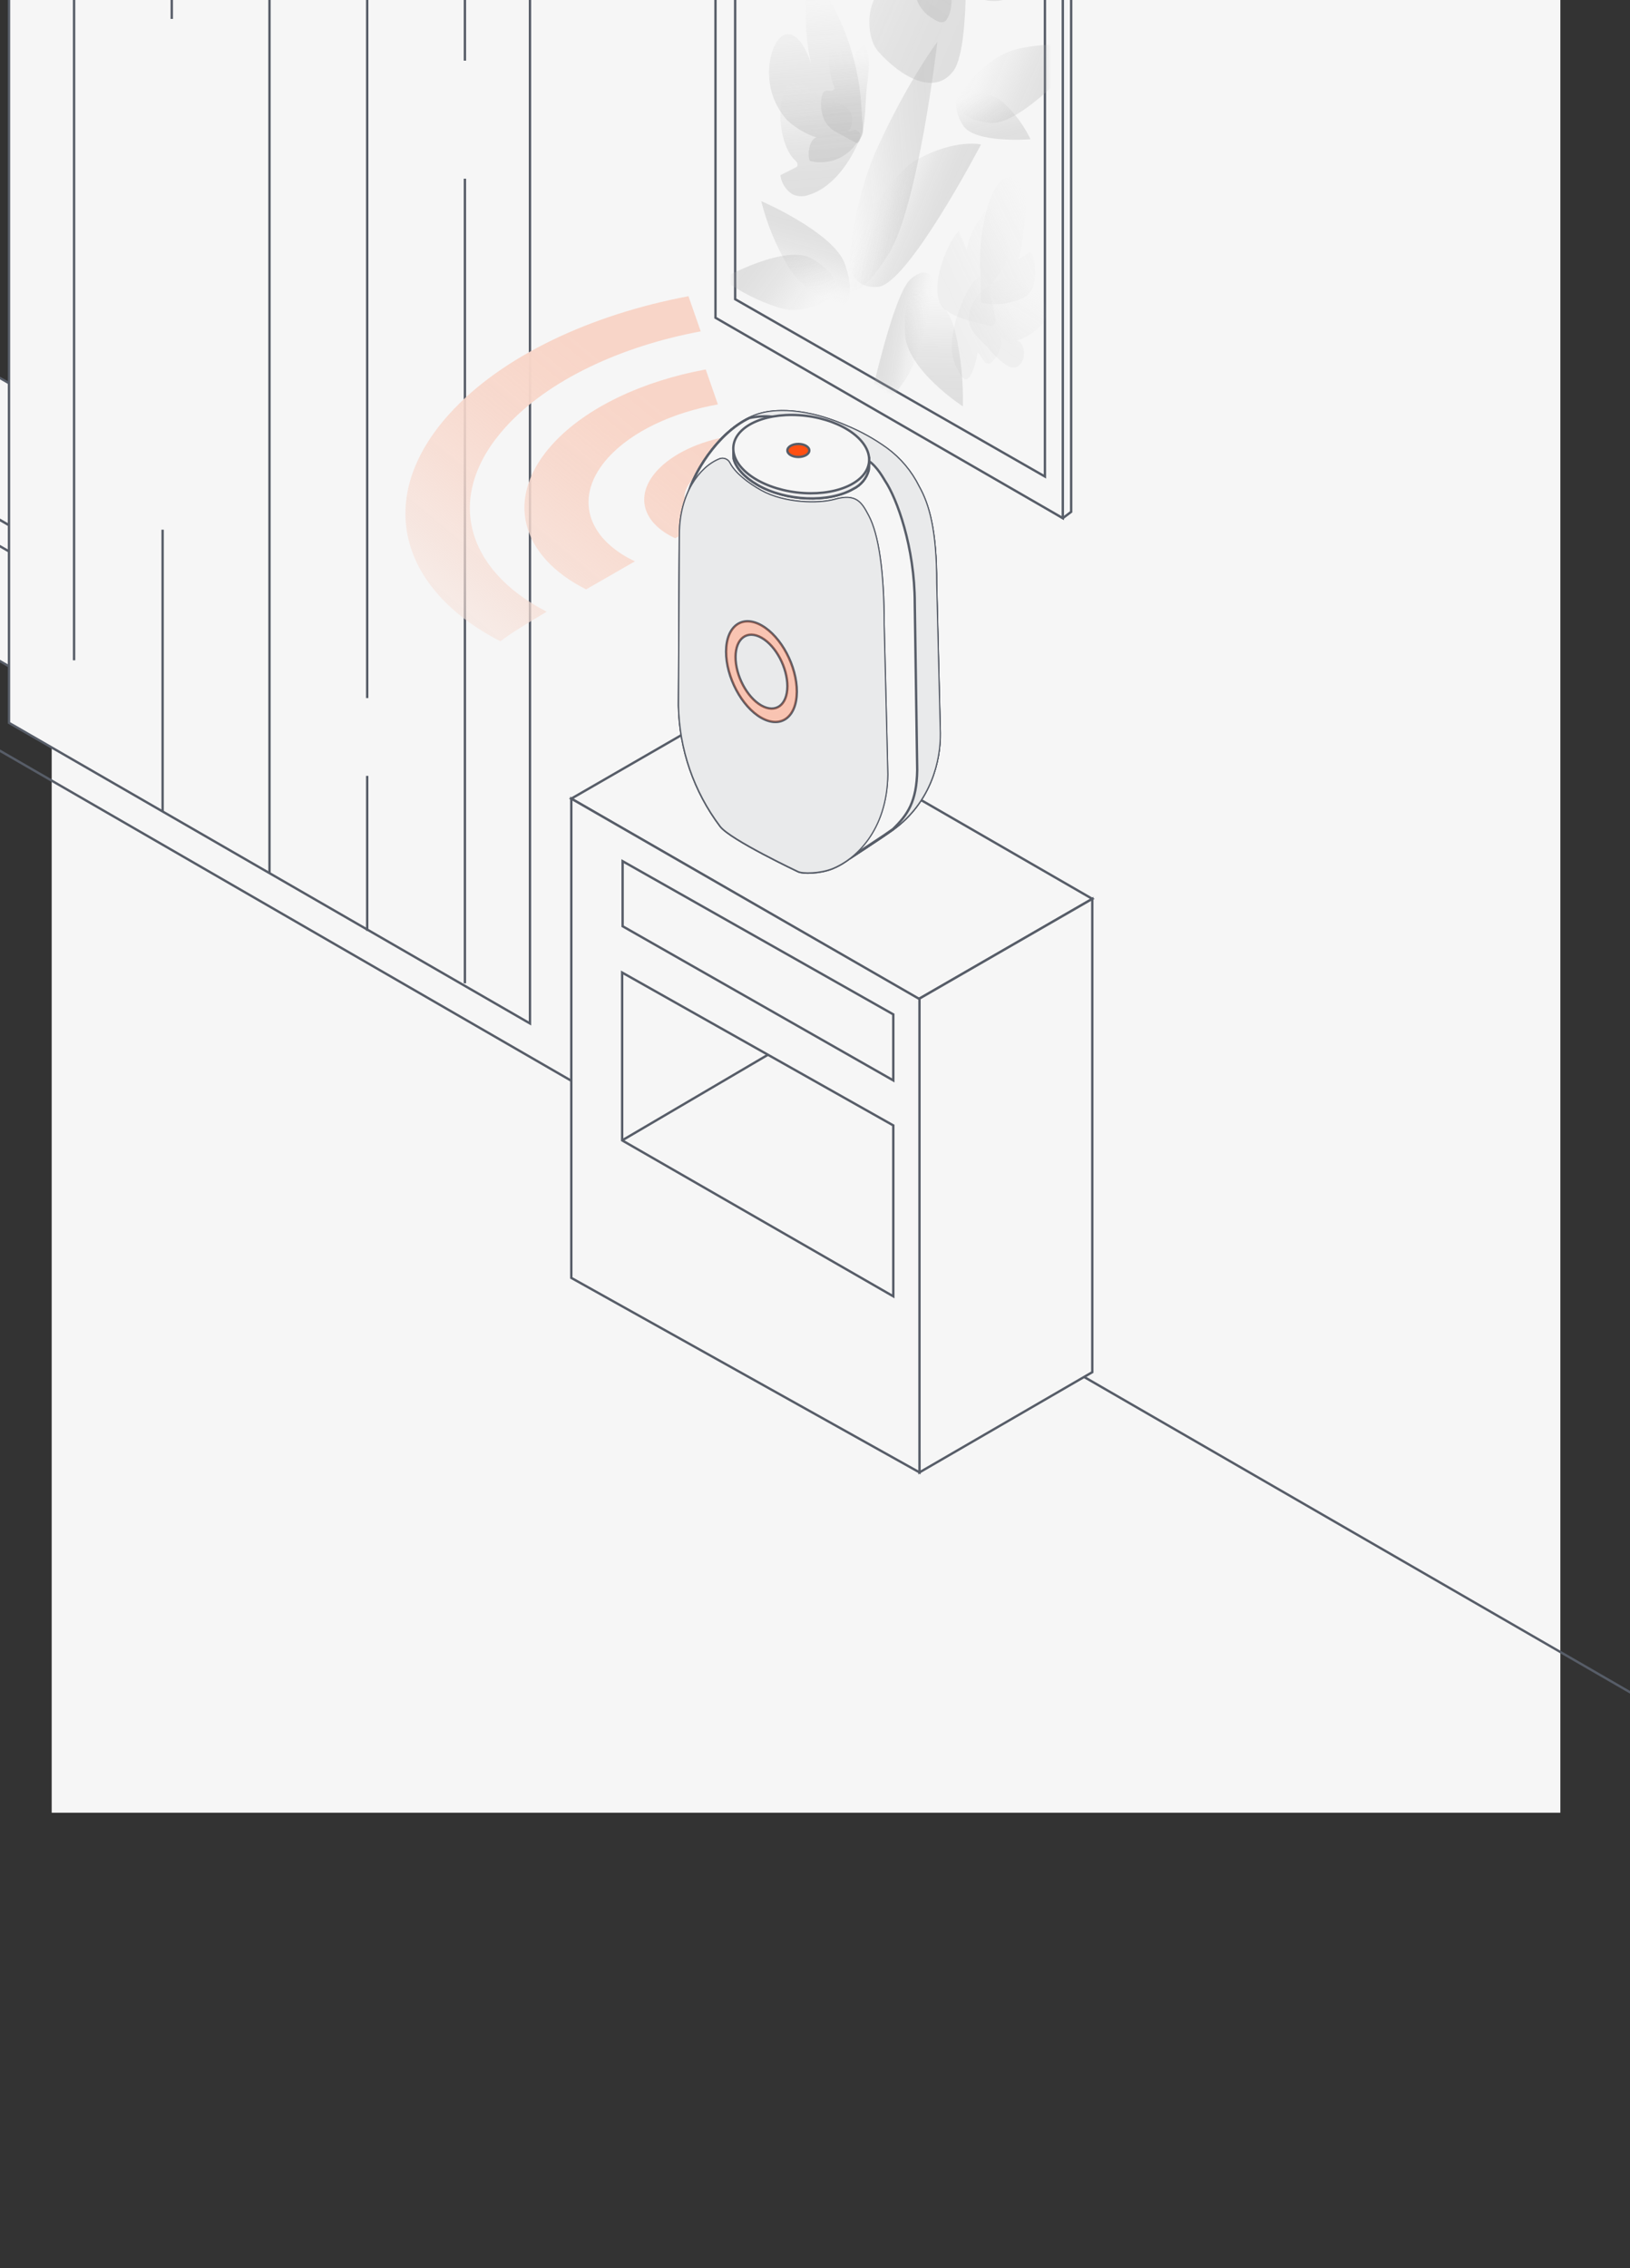 <svg width="345" height="480" viewBox="0 0 345 480" fill="none" xmlns="http://www.w3.org/2000/svg">
<rect x="0" y="0" width="345" height="480" fill="#333333" stroke="none"/>
<path d="M330.26 -59.882H10.943V383.615H330.26V-59.882Z" fill="#F6F6F6"/>
<path d="M-179.076 -383L464.726 -11.265L464.324 427.028M464.324 427.028L-179.013 55.51M464.324 427.028L157.678 604" stroke="#575D68" stroke-width="0.5" stroke-miterlimit="10"/>
<path d="M-63.128 73.455L1.903 111.132V141.01L-63.364 103.22L-63.128 73.455Z" fill="#F6F6F6" stroke="#575D68" stroke-width="0.5" stroke-miterlimit="10"/>
<path d="M-89.472 58.194L1.903 111.132V81.095L-89.472 28.657V58.194Z" fill="#F6F6F6" stroke="#575D68" stroke-width="0.5" stroke-miterlimit="10"/>
<path d="M1.903 -228.732V152.972L112.173 216.589V-165.115L1.903 -228.732Z" fill="#F6F6F6" stroke="#575D68" stroke-width="0.5" stroke-miterlimit="10"/>
<path style="mix-blend-mode:multiply" d="M1.903 -228.732V152.972L112.173 216.589V-165.115L1.903 -228.732Z" fill="url(#paint0_linear_3_30648)"/>
<path d="M15.676 -204.272V139.734" stroke="#575D68" stroke-width="0.5" stroke-miterlimit="10"/>
<path d="M36.357 -191.564V4.001" stroke="#575D68" stroke-width="0.5" stroke-miterlimit="10"/>
<path d="M77.719 -77.133V147.729" stroke="#575D68" stroke-width="0.5" stroke-miterlimit="10"/>
<path d="M77.719 164.194V196.985" stroke="#575D68" stroke-width="0.5" stroke-miterlimit="10"/>
<path d="M98.4 -157.437V12.836" stroke="#575D68" stroke-width="0.5" stroke-miterlimit="10"/>
<path d="M98.4 37.818V208.091" stroke="#575D68" stroke-width="0.5" stroke-miterlimit="10"/>
<path d="M57.039 -11.315V184.781" stroke="#575D68" stroke-width="0.5" stroke-miterlimit="10"/>
<path d="M34.421 112.099V171.732" stroke="#575D68" stroke-width="0.5" stroke-miterlimit="10"/>
<path d="M-63.364 79.12L1.903 116.695" stroke="#575D68" stroke-width="0.5" stroke-miterlimit="10"/>
<path d="M120.921 169.014L157.678 147.809L231.192 190.221L194.435 211.426L120.921 169.014Z" fill="#F6F6F6" stroke="#575D68" stroke-width="0.5" stroke-miterlimit="10"/>
<path d="M231.192 190.221V290.387L194.615 311.592L194.435 211.426L231.192 190.221Z" fill="#F6F6F6" stroke="#575D68" stroke-width="0.5" stroke-miterlimit="10"/>
<path d="M120.921 169.014V270.434L194.615 311.592V211.426L120.921 169.014Z" fill="#F6F6F6" stroke="#575D68" stroke-width="0.5" stroke-miterlimit="10"/>
<path d="M131.682 205.817V241.333L189.073 274.333V238.167L162.542 223.211L131.682 205.817Z" fill="#F6F6F6" stroke="#575D68" stroke-width="0.5" stroke-miterlimit="10"/>
<path d="M162.542 223.211L131.682 241.333" stroke="#575D68" stroke-width="0.5" stroke-miterlimit="10"/>
<path d="M131.779 182.249V196.013L189.072 228.641V214.668L131.779 182.249Z" fill="#F6F6F6" stroke="#575D68" stroke-width="0.5" stroke-miterlimit="10"/>
<path d="M153.754 -103.422L151.438 -102.405L153.204 65.908L224.952 109.653L226.717 108.319V-61.328L153.754 -103.422Z" fill="#F6F6F6" stroke="#575D68" stroke-width="0.5" stroke-miterlimit="10"/>
<path d="M151.438 -102.198V67.242L224.951 109.653V-59.993L151.617 -102.301C151.599 -102.312 151.578 -102.317 151.557 -102.317C151.536 -102.317 151.515 -102.312 151.497 -102.301C151.479 -102.291 151.464 -102.276 151.454 -102.258C151.443 -102.239 151.438 -102.219 151.438 -102.198Z" fill="#F6F6F6" stroke="#575D68" stroke-width="0.5" stroke-miterlimit="10"/>
<path d="M165.231 88.657L165.225 88.658L165.231 88.657Z" fill="#DDDEDF" stroke="#575D68" stroke-width="0.5" stroke-miterlimit="10"/>
<path d="M165.231 88.657L165.225 88.658L165.231 88.657Z" fill="#DDDEDF" stroke="#575D68" stroke-width="0.5" stroke-miterlimit="10"/>
<path d="M194.411 103.064C192.831 99.86 190.499 97.086 187.615 94.978C184.971 93.074 182.113 91.486 179.099 90.247C168.518 85.602 162.016 87.376 161.207 87.58C153.035 89.645 146.712 99.924 145.594 104.914L154.833 140.562C154.789 149.249 158.321 158.878 163.629 166.064C164.234 166.883 169.517 184.017 170.411 184.526L179.981 181.559C179.981 181.559 186.699 177.191 188.949 175.559C196.948 169.752 198.97 160.957 198.884 155.193L198.11 123.451C198.11 112.323 196.549 106.853 194.411 103.064Z" fill="#DDDEDF" stroke="#575D68" stroke-width="0.5" stroke-miterlimit="10"/>
<path d="M165.231 88.657L165.225 88.658L165.231 88.657Z" fill="#E9EAEB" stroke="#575D68" stroke-width="0.5" stroke-miterlimit="10"/>
<path d="M194.411 103.064C192.831 99.86 190.499 97.086 187.615 94.978C184.971 93.074 182.113 91.486 179.099 90.247C168.518 85.602 162.016 87.376 161.207 87.58C153.035 89.645 146.712 99.924 145.594 104.914L154.833 140.562C154.789 149.249 158.321 158.878 163.629 166.064C164.234 166.883 169.517 184.017 170.411 184.526L179.981 181.559C179.981 181.559 186.699 177.191 188.949 175.559C196.948 169.752 198.97 160.957 198.884 155.193L198.11 123.451C198.11 112.323 196.549 106.853 194.411 103.064Z" fill="#E9EAEB" stroke="#575D68" stroke-width="0.5" stroke-miterlimit="10"/>
<g style="mix-blend-mode:multiply" opacity="0.05">
<g style="mix-blend-mode:multiply" opacity="0.05">
<path d="M165.23 88.657L165.224 88.658L165.23 88.657Z" fill="#575D68"/>
</g>
<g style="mix-blend-mode:multiply" opacity="0.05">
<path d="M165.23 88.657L165.224 88.658L165.23 88.657Z" fill="#575D68"/>
</g>
</g>
<g opacity="0.1">
<path opacity="0.1" d="M165.23 88.657L165.224 88.658L165.23 88.657Z" fill="white" stroke="#575D68" stroke-width="0.5" stroke-miterlimit="10"/>
</g>
<path d="M188.948 175.559L188.977 175.537C192.073 172.525 194.018 169.733 194.109 163.021L193.593 127.752C193.593 115.84 189.785 105.537 187.335 101.882C187.037 101.437 185.722 98.914 183.851 97.624L163.529 88.269C161.883 88.099 160.22 88.19 158.602 88.537C151.718 91.831 146.59 100.469 145.593 104.914L179.98 181.559L186.961 176.939C187.758 176.399 188.459 175.914 188.948 175.559Z" fill="#F6F6F6" stroke="#575D68" stroke-width="0.5" stroke-miterlimit="10"/>
<path d="M183.721 109.236C182.304 106.574 181.248 104.57 176.689 105.86C173.332 106.81 166.019 106.74 161.011 103.946C158.227 102.392 155.462 100.244 154.358 98.097C154.183 97.734 153.88 97.449 153.507 97.297C153.134 97.145 152.718 97.137 152.34 97.274C148.066 98.939 143.942 104.71 143.9 112.982L143.713 149.358C143.879 158.574 146.958 167.501 152.509 174.86C154.624 177.623 168.861 184.354 168.861 184.354C169.82 184.901 173.57 184.806 176.151 183.774C180.884 181.88 187.592 175.86 187.764 163.989L186.99 132.247C186.99 121.119 185.85 113.236 183.721 109.236Z" fill="white" stroke="#575D68" stroke-width="0.5" stroke-miterlimit="10"/>
<path d="M183.721 109.236C182.304 106.574 181.248 104.57 176.689 105.86C173.332 106.81 166.019 106.74 161.011 103.946C158.227 102.392 155.462 100.244 154.358 98.097C154.183 97.734 153.88 97.449 153.507 97.297C153.134 97.145 152.718 97.137 152.34 97.274C148.066 98.939 143.942 104.71 143.9 112.982L143.713 149.358C143.879 158.574 146.958 167.501 152.509 174.86C154.624 177.623 168.861 184.354 168.861 184.354C169.82 184.901 173.57 184.806 176.151 183.774C180.884 181.88 187.592 175.86 187.764 163.989L186.99 132.247C186.99 121.119 185.85 113.236 183.721 109.236Z" fill="#E9EAEB" stroke="#575D68" stroke-width="0.5" stroke-miterlimit="10"/>
<path d="M161.193 132.449C157.062 130.094 153.69 132.556 153.663 137.947C153.635 143.339 156.961 149.618 161.092 151.973C165.224 154.328 168.595 151.866 168.623 146.475C168.65 141.083 165.324 134.804 161.193 132.449ZM161.106 149.377C158.073 147.649 155.631 143.039 155.652 139.081C155.672 135.123 158.147 133.316 161.179 135.045C164.212 136.774 166.654 141.383 166.634 145.341C166.613 149.299 164.138 151.106 161.106 149.377Z" fill="#F6F6F6" stroke="#575D68" stroke-width="0.5" stroke-miterlimit="10"/>
<path d="M179.109 91.855C181.176 93.069 182.851 94.852 183.933 96.991C183.933 96.991 183.901 99.31 183.852 99.538C183.629 100.405 183.219 101.213 182.65 101.905C182.082 102.597 181.369 103.156 180.562 103.544C175.373 106.54 166.309 106.164 160.317 102.705C157.587 101.128 155.734 99.105 155.269 97.172C155.198 96.411 155.176 95.645 155.205 94.882C155.872 93.191 157.034 91.74 158.538 90.72C163.727 87.724 173.117 88.396 179.109 91.855Z" fill="white" stroke="#575D68" stroke-width="0.5" stroke-miterlimit="10"/>
<path opacity="0.1" d="M179.109 91.855C181.176 93.069 182.851 94.852 183.933 96.991C183.933 96.991 183.901 99.31 183.852 99.538C183.629 100.405 183.219 101.213 182.65 101.905C182.082 102.597 181.369 103.156 180.562 103.544C175.373 106.54 166.309 106.164 160.317 102.705C157.587 101.128 155.734 99.105 155.269 97.172C155.198 96.411 155.176 95.645 155.205 94.882C155.872 93.191 157.034 91.74 158.538 90.72C163.727 87.724 173.117 88.396 179.109 91.855Z" fill="white" stroke="#575D68" stroke-width="0.5" stroke-miterlimit="10"/>
<path d="M179.109 91.855C181.176 93.069 182.851 94.852 183.933 96.991C183.933 96.991 183.901 99.31 183.852 99.538C183.629 100.405 183.219 101.213 182.65 101.905C182.082 102.597 181.369 103.156 180.562 103.544C175.373 106.54 166.309 106.164 160.317 102.705C157.587 101.128 155.734 99.105 155.269 97.172C155.198 96.411 155.176 95.645 155.205 94.882C155.872 93.191 157.034 91.74 158.538 90.72C163.727 87.724 173.117 88.396 179.109 91.855Z" fill="#EEEEEF" stroke="#575D68" stroke-width="0.5" stroke-miterlimit="10"/>
<path d="M183.902 97.928C184.447 93.455 178.468 89.045 170.546 88.08C162.624 87.114 155.76 89.958 155.215 94.432C154.67 98.906 160.649 103.315 168.571 104.281C176.493 105.246 183.357 102.402 183.902 97.928Z" fill="#F6F6F6" stroke="#575D68" stroke-width="0.5" stroke-miterlimit="10"/>
<path d="M165.231 88.657L165.225 88.658L165.231 88.657Z" fill="white" stroke="#575D68" stroke-width="0.5" stroke-miterlimit="10"/>
<path d="M168.623 96.084C169.401 96.084 170.032 95.709 170.032 95.246C170.032 94.784 169.401 94.409 168.623 94.409C167.845 94.409 167.214 94.784 167.214 95.246C167.214 95.709 167.845 96.084 168.623 96.084Z" fill="#F6F6F6" stroke="#575D68" stroke-width="0.5" stroke-miterlimit="10"/>
<path style="mix-blend-mode:multiply" d="M116.908 94.041C123.993 86.219 136.132 80.612 149.371 78.186L151.947 85.583C142.487 87.267 133.789 91.249 128.735 96.829C121.361 104.972 124.084 113.924 134.381 118.792C130.928 120.765 127.485 122.744 124.053 124.729C110.177 117.749 106.672 105.345 116.908 94.041ZM142.92 113.907C145.039 112.691 147.153 111.472 149.26 110.249C144.827 108.494 143.504 104.92 146.443 101.675C148.497 99.407 152.144 97.843 156.028 97.305L154.297 92.333C148.085 93.388 142.352 95.981 139.042 99.637C134.23 104.949 136.088 110.793 142.92 113.907ZM105.901 135.707C106.943 134.939 108.016 134.184 109.156 133.459C111.291 132.1 113.493 130.771 115.71 129.452C98.315 120.474 94.021 104.732 107.018 90.38C116.04 80.417 131.465 73.26 148.31 70.126L145.719 62.687C125.075 66.566 106.189 75.359 95.125 87.577C79.108 105.262 84.425 124.663 105.901 135.707Z" fill="url(#paint1_linear_3_30648)"/>
<path d="M165.254 88.579H165.249H165.254Z" fill="#DDDEDF" stroke="#575D68" stroke-width="0.5" stroke-miterlimit="10"/>
<path d="M165.253 88.579H165.248H165.253Z" fill="#DDDEDF" stroke="#575D68" stroke-width="0.5" stroke-miterlimit="10"/>
<path d="M194.432 102.986C192.852 99.782 190.52 97.008 187.636 94.9C184.992 92.996 182.134 91.408 179.12 90.169C168.54 85.523 162.037 87.298 161.228 87.502C153.056 89.566 146.733 99.846 145.615 104.835L154.854 140.484C154.81 149.17 158.342 158.799 163.65 165.985C164.255 166.805 169.538 183.938 170.432 184.448L180.002 181.48C180.002 181.48 186.72 177.112 188.97 175.48C196.969 169.673 198.991 160.878 198.905 155.114L198.131 123.373C198.131 112.245 196.57 106.775 194.432 102.986Z" fill="#DDDEDF" stroke="#575D68" stroke-width="0.5" stroke-miterlimit="10"/>
<path d="M165.253 88.579H165.248H165.253Z" fill="#E9EAEB" stroke="#575D68" stroke-width="0.5" stroke-miterlimit="10"/>
<path d="M194.432 102.986C192.852 99.782 190.52 97.008 187.636 94.9C184.992 92.996 182.134 91.408 179.12 90.169C168.54 85.523 162.037 87.298 161.228 87.502C153.056 89.566 146.733 99.846 145.615 104.835L154.854 140.484C154.81 149.17 158.342 158.799 163.65 165.985C164.255 166.805 169.538 183.938 170.432 184.448L180.002 181.48C180.002 181.48 186.72 177.112 188.97 175.48C196.969 169.673 198.991 160.878 198.905 155.114L198.131 123.373C198.131 112.245 196.57 106.775 194.432 102.986Z" fill="#E9EAEB" stroke="#575D68" stroke-width="0.5" stroke-miterlimit="10"/>
<g style="mix-blend-mode:multiply">
<g style="mix-blend-mode:multiply">
<path d="M194.432 102.986C192.852 99.782 190.52 97.008 187.636 94.9C184.992 92.996 182.134 91.408 179.12 90.169C168.54 85.523 162.037 87.298 161.228 87.502C153.056 89.566 146.733 99.846 145.615 104.835L154.854 140.484C154.81 149.17 158.342 158.799 163.65 165.985C164.255 166.805 169.538 183.938 170.432 184.448L180.002 181.48C180.002 181.48 186.72 177.112 188.97 175.48C196.969 169.673 198.991 160.878 198.905 155.114L198.131 123.373C198.131 112.245 196.57 106.775 194.432 102.986Z" fill="#E9EAEB"/>
</g>
</g>
<g opacity="0.1">
<path opacity="0.1" d="M165.255 88.579H165.25H165.255Z" fill="white" stroke="#575D68" stroke-width="0.5" stroke-miterlimit="10"/>
</g>
<path d="M188.971 175.48L189 175.458C192.096 172.446 194.041 169.654 194.132 162.943L193.616 127.674C193.616 115.761 189.808 105.458 187.358 101.803C187.06 101.358 185.745 98.835 183.874 97.545L163.552 88.19C161.906 88.021 160.243 88.112 158.626 88.459C151.741 91.752 146.613 100.391 145.616 104.835L180.003 181.48L186.984 176.861C187.781 176.32 188.482 175.835 188.971 175.48Z" fill="#F6F6F6" stroke="#575D68" stroke-width="0.5" stroke-miterlimit="10"/>
<path d="M183.746 109.158C182.33 106.496 181.273 104.491 176.714 105.782C173.357 106.732 166.045 106.661 161.037 103.868C158.252 102.314 155.487 100.166 154.383 98.018C154.208 97.656 153.905 97.371 153.532 97.219C153.16 97.067 152.744 97.059 152.365 97.196C148.091 98.861 143.968 104.631 143.925 112.904L143.739 149.28C143.905 158.495 146.984 167.422 152.534 174.781C154.65 177.544 168.886 184.276 168.886 184.276C169.846 184.822 173.596 184.727 176.177 183.695C180.91 181.802 187.617 175.781 187.789 163.91L187.015 132.168C187.015 121.041 185.875 113.158 183.746 109.158Z" fill="white" stroke="#575D68" stroke-width="0.5" stroke-miterlimit="10"/>
<path d="M183.746 109.158C182.33 106.496 181.273 104.491 176.714 105.782C173.357 106.732 166.045 106.661 161.037 103.868C158.252 102.314 155.487 100.166 154.383 98.018C154.208 97.656 153.905 97.371 153.532 97.219C153.16 97.067 152.744 97.059 152.365 97.196C148.091 98.861 143.968 104.631 143.925 112.904L143.739 149.28C143.905 158.495 146.984 167.422 152.534 174.781C154.65 177.544 168.886 184.276 168.886 184.276C169.846 184.822 173.596 184.727 176.177 183.695C180.91 181.802 187.617 175.781 187.789 163.91L187.015 132.168C187.015 121.041 185.875 113.158 183.746 109.158Z" fill="#E9EAEB" stroke="#575D68" stroke-width="0.5" stroke-miterlimit="10"/>
<g style="mix-blend-mode:multiply">
<g style="mix-blend-mode:multiply">
<path d="M183.747 109.158C182.33 106.496 181.274 104.491 176.714 105.782C173.358 106.732 166.045 106.661 161.037 103.868C158.252 102.314 155.487 100.166 154.384 98.019C154.209 97.656 153.905 97.371 153.533 97.219C153.16 97.067 152.744 97.059 152.365 97.196C148.091 98.861 143.968 104.631 143.926 112.904L143.739 149.28C143.905 158.496 146.984 167.422 152.534 174.781C154.65 177.545 168.886 184.276 168.886 184.276C169.846 184.823 173.596 184.727 176.177 183.695C180.91 181.802 187.618 175.781 187.79 163.91L187.015 132.169C187.015 121.041 185.876 113.158 183.747 109.158Z" fill="#E9EAEB"/>
</g>
</g>
<path d="M161.218 132.371C157.087 130.016 153.716 132.478 153.688 137.869C153.661 143.26 156.987 149.54 161.118 151.894C165.249 154.249 168.621 151.788 168.648 146.396C168.676 141.005 165.349 134.725 161.218 132.371ZM161.131 149.299C158.099 147.57 155.657 142.96 155.677 139.003C155.697 135.045 158.172 133.238 161.205 134.966C164.237 136.695 166.679 141.305 166.659 145.263C166.639 149.22 164.164 151.027 161.131 149.299H161.131Z" fill="#F6F6F6" stroke="#575D68" stroke-width="0.5" stroke-miterlimit="10"/>
<path opacity="0.3" d="M161.218 132.371C157.087 130.016 153.716 132.478 153.688 137.869C153.661 143.26 156.987 149.54 161.118 151.894C165.249 154.249 168.621 151.788 168.648 146.396C168.676 141.005 165.349 134.725 161.218 132.371ZM161.131 149.299C158.099 147.57 155.657 142.96 155.677 139.003C155.697 135.045 158.172 133.238 161.205 134.966C164.237 136.695 166.679 141.305 166.659 145.263C166.639 149.22 164.164 151.027 161.131 149.299H161.131Z" fill="#FF4F12"/>
<path d="M179.134 91.777C181.201 92.99 182.876 94.773 183.958 96.912C183.958 96.912 183.926 99.232 183.877 99.46C183.654 100.327 183.244 101.135 182.675 101.826C182.107 102.518 181.394 103.078 180.587 103.466C175.398 106.461 166.334 106.086 160.342 102.626C157.612 101.05 155.759 99.027 155.294 97.093C155.223 96.332 155.201 95.567 155.23 94.803C155.897 93.112 157.059 91.662 158.563 90.642C163.752 87.646 173.142 88.318 179.134 91.777Z" fill="white" stroke="#575D68" stroke-width="0.5" stroke-miterlimit="10"/>
<path opacity="0.1" d="M179.134 91.777C181.201 92.99 182.876 94.773 183.958 96.912C183.958 96.912 183.926 99.232 183.877 99.46C183.654 100.327 183.244 101.135 182.675 101.826C182.107 102.518 181.394 103.078 180.587 103.466C175.398 106.461 166.334 106.086 160.342 102.626C157.612 101.05 155.759 99.027 155.294 97.093C155.223 96.332 155.201 95.567 155.23 94.803C155.897 93.112 157.059 91.662 158.563 90.642C163.752 87.646 173.142 88.318 179.134 91.777Z" fill="white" stroke="#575D68" stroke-width="0.5" stroke-miterlimit="10"/>
<path d="M179.134 91.777C181.201 92.99 182.876 94.773 183.958 96.912C183.958 96.912 183.926 99.232 183.877 99.46C183.654 100.327 183.244 101.135 182.675 101.826C182.107 102.518 181.394 103.078 180.587 103.466C175.398 106.461 166.334 106.086 160.342 102.626C157.612 101.05 155.759 99.027 155.294 97.093C155.223 96.332 155.201 95.567 155.23 94.803C155.897 93.112 157.059 91.662 158.563 90.642C163.752 87.646 173.142 88.318 179.134 91.777Z" fill="#EEEEEF" stroke="#575D68" stroke-width="0.5" stroke-miterlimit="10"/>
<path d="M183.927 97.85C184.472 93.376 178.492 88.967 170.571 88.001C162.649 87.036 155.785 89.88 155.24 94.354C154.694 98.827 160.674 103.237 168.596 104.202C176.518 105.168 183.382 102.324 183.927 97.85Z" fill="#F6F6F6" stroke="#575D68" stroke-width="0.5" stroke-miterlimit="10"/>
<path d="M165.255 88.579H165.25H165.255Z" fill="white" stroke="#575D68" stroke-width="0.5" stroke-miterlimit="10"/>
<path d="M168.975 96.707C170.255 96.707 171.292 96.09 171.292 95.329C171.292 94.567 170.255 93.951 168.975 93.951C167.696 93.951 166.658 94.567 166.658 95.329C166.658 96.09 167.696 96.707 168.975 96.707Z" fill="#FF4F12" stroke="#575D68" stroke-width="0.5" stroke-miterlimit="10"/>
<path d="M155.601 -93.841V63.319L221.165 100.846V-57.29L155.601 -93.841Z" fill="#F6F6F6" stroke="#575D68" stroke-width="0.5" stroke-miterlimit="10"/>
<mask id="mask0_3_30648" style="mask-type:alpha" maskUnits="userSpaceOnUse" x="155" y="-95" width="67" height="197">
<path d="M155.601 -93.841V63.319L221.166 100.846V-57.29L155.601 -93.841Z" fill="#F6F6F6" stroke="#575D68" stroke-width="0.5" stroke-miterlimit="10"/>
</mask>
<g mask="url(#mask0_3_30648)">
<path style="mix-blend-mode:multiply" opacity="0.32" d="M204.761 -52.356C205.372 -52.65 206.119 -52.833 206.548 -52.023C206.836 -51.257 206.938 -50.433 206.846 -49.619C206.708 -45.609 206.279 -41.613 205.564 -37.665C205.849 -39.371 206.997 -40.254 207.993 -40.056C208.99 -39.857 209.864 -38.853 210.693 -37.867C212.193 -36.083 213.834 -33.796 213.888 -30.587C213.943 -27.32 212.31 -24.708 211.858 -21.529C214.001 -21.484 216.049 -20.633 217.592 -19.146C218.766 -18.147 219.556 -16.771 219.826 -15.254C220.279 -12.661 219.29 -10.009 218.354 -7.829C217.009 -4.694 215.497 -1.357 213.347 -0.38C206.614 2.678 193.967 -6.622 191.198 -18.395C187.677 -33.367 197.359 -48.794 204.761 -52.356Z" fill="url(#paint2_linear_3_30648)"/>
<path style="mix-blend-mode:multiply" opacity="0.32" d="M204.052 -28.659C204.121 -29.819 203.89 -30.976 203.383 -32.021C202.472 -33.625 201.601 -32.828 200.844 -32.037C198.518 -29.585 196.403 -26.941 194.522 -24.132L188.52 -32.744C187.88 -33.87 186.98 -34.826 185.896 -35.534C184.621 -36.135 183.263 -35.496 182.015 -34.697C179.376 -32.946 177.06 -30.752 175.171 -28.21C174.29 -27.141 173.627 -25.909 173.22 -24.585C172.173 -20.887 173.492 -16.502 175.067 -13.495C178.001 -7.89 181.99 -4.041 186.258 -2.695C185.85 -1.855 185.441 -1.015 185.033 -0.175C183.366 3.254 183.755 8.501 185.893 10.902C190.653 16.252 197.771 20.387 201.778 15.03C206.122 9.222 203.877 -21.402 204.052 -28.659Z" fill="url(#paint3_linear_3_30648)"/>
<path style="mix-blend-mode:multiply" opacity="0.32" d="M210.729 -19.216C211 -18.58 211.067 -17.876 210.923 -17.199C210.86 -17.018 210.757 -16.853 210.619 -16.718C210.482 -16.584 210.315 -16.483 210.132 -16.425C208.739 -15.834 207.235 -15.551 205.723 -15.596C206.37 -15.603 206.879 -14.512 206.982 -13.384C207.036 -12.256 206.936 -11.125 206.684 -10.023C206.32 -8.049 205.804 -5.826 204.689 -5.168C203.554 -4.498 202.356 -5.798 201.164 -5.698C201.517 -3.476 201.571 -1.217 201.325 1.02C201.285 2.144 200.949 3.238 200.349 4.19C199.52 5.17 198.419 4.582 197.494 3.966C195.874 3.073 194.637 1.619 194.015 -0.122C191.776 -6.917 192.837 -22.489 196.48 -27.716C201.113 -34.363 208.197 -26.65 210.729 -19.216Z" fill="url(#paint4_linear_3_30648)"/>
<g opacity="0.32">
<path style="mix-blend-mode:multiply" opacity="0.32" d="M212.033 59.269C214.781 58.573 217.652 59.657 219.982 62.27C220.542 62.866 220.965 63.577 221.221 64.354C221.477 65.131 221.558 65.955 221.461 66.767C221.278 67.694 220.786 68.533 220.065 69.144C218.66 70.516 216.961 71.549 215.097 72.165C215.977 71.944 216.843 73.457 216.728 75.015C216.724 75.539 216.589 76.055 216.333 76.513C216.078 76.972 215.711 77.358 215.267 77.637C214.908 77.764 214.523 77.802 214.147 77.747C213.77 77.692 213.412 77.547 213.104 77.324C211.561 76.284 210.194 75.005 209.051 73.537C207.328 71.57 203.832 69.466 205.465 65.119C206.031 63.701 206.92 62.435 208.06 61.42C209.199 60.405 210.56 59.669 212.033 59.269Z" fill="url(#paint5_linear_3_30648)"/>
<path style="mix-blend-mode:multiply" opacity="0.32" d="M207.597 63.999C210.469 64.684 213.487 64.403 216.183 63.2C217.041 62.889 217.77 62.298 218.252 61.523C219.233 59.872 219.27 57.075 218.823 54.836C218.699 54.219 218.495 53.547 218.132 53.42C217.91 53.342 217.683 53.492 217.472 53.64L215.567 54.969C216.275 52.002 216.747 48.983 216.977 45.942C217.143 43.785 217.167 41.417 216.459 39.652C215.53 37.336 213.564 36.897 212.089 38.087C210.615 39.277 209.579 41.727 208.864 44.299C207.576 49.109 207.152 54.109 207.611 59.067" fill="url(#paint6_linear_3_30648)"/>
<path style="mix-blend-mode:multiply" opacity="0.32" d="M215.32 71.64C215.386 72.114 215.296 72.596 215.064 73.014C214.879 73.217 214.641 73.136 214.431 73.04C213.359 72.529 212.384 71.837 211.548 70.993C211.755 71.3 211.895 71.648 211.958 72.013C212.022 72.377 212.007 72.751 211.916 73.11C211.761 73.796 211.487 74.45 211.105 75.04C210.512 76.064 209.779 77.155 208.967 76.918C208.14 76.678 207.64 75.167 206.884 74.537C206.719 76.019 206.331 77.468 205.733 78.834C205.424 79.513 205.027 80.159 204.539 80.251C203.843 80.381 203.271 79.374 202.813 78.45C202.009 77.047 201.533 75.481 201.422 73.868C201.301 68.314 204.857 59.186 208.085 58.033C212.189 56.568 215.137 65.515 215.32 71.64Z" fill="url(#paint7_linear_3_30648)"/>
<path style="mix-blend-mode:multiply" opacity="0.32" d="M209.114 68.906C209.696 69.099 210.489 69.084 210.667 68.08C210.717 67.651 210.691 67.216 210.588 66.796C210.227 64.889 209.767 63.002 209.208 61.143L211.952 57.176C212.371 56.628 212.694 56.013 212.906 55.357C213.14 54.333 213.195 53.277 213.069 52.235C212.919 50.231 212.594 48.243 212.097 46.295C211.965 45.642 211.72 45.017 211.373 44.447C210.544 43.303 209.314 43.959 208.406 44.934C206.498 47.19 205.193 49.892 204.612 52.788C204.044 51.487 203.476 50.185 202.908 48.884C200.814 51.056 197.39 58.664 198.661 63.44C199.651 67.162 206.847 68.158 209.114 68.906Z" fill="url(#paint8_linear_3_30648)"/>
</g>
<path style="mix-blend-mode:multiply" opacity="0.32" d="M174.687 -1.291C173.686 -2.746 172.111 -3.983 171.203 -2.314C170.83 -1.436 170.638 -0.492 170.639 0.462C170.372 4.789 170.705 9.132 171.632 13.367C170.521 9.82 168.438 6.625 166.165 7.332C163.971 8.014 162.535 12.364 162.799 16.261C162.972 19.651 164.309 22.877 166.585 25.395C168.375 27.087 170.521 28.356 172.865 29.111C171.588 29.188 170.706 32.2 171.414 34.066C173.03 34.478 174.728 34.442 176.325 33.962C177.922 33.481 179.358 32.575 180.478 31.34C183.503 27.603 182.604 29.062 182.344 23.053C181.945 13.86 178.615 4.418 174.687 -1.291Z" fill="url(#paint9_linear_3_30648)"/>
<path style="mix-blend-mode:multiply" opacity="0.32" d="M178.874 22.455C179.279 22.735 179.62 23.098 179.875 23.519C180.129 23.94 180.292 24.41 180.353 24.898C180.535 26.098 180.04 27.619 179.336 27.576C179.835 27.904 180.387 27.536 180.92 27.473C181.093 27.48 181.262 27.524 181.417 27.603C181.571 27.681 181.707 27.792 181.815 27.927C181.923 28.063 182 28.22 182.041 28.388C182.083 28.556 182.088 28.732 182.056 28.902C182.023 29.22 181.935 29.53 181.796 29.819C179.26 35.755 175.424 39.918 171.294 41.214C170.726 41.44 170.117 41.548 169.506 41.533C168.894 41.517 168.292 41.378 167.735 41.124C167.036 40.679 166.444 40.086 166.001 39.386C165.558 38.686 165.275 37.897 165.171 37.075L168.455 35.41C168.536 35.378 168.608 35.328 168.667 35.264C168.725 35.2 168.768 35.123 168.793 35.04C168.824 34.848 168.803 34.652 168.731 34.472C168.658 34.292 168.538 34.135 168.383 34.019C165.503 31.488 164.291 24.39 165.886 19.396C166.015 18.876 166.259 18.392 166.6 17.979C168.158 16.456 171.082 18.568 172.594 19.634C174.658 21.09 176.844 21.125 178.874 22.455Z" fill="url(#paint10_linear_3_30648)"/>
<path style="mix-blend-mode:multiply" opacity="0.32" d="M176.084 10.554C176 10.549 175.916 10.567 175.84 10.606C175.765 10.645 175.702 10.702 175.656 10.774C175.538 11.027 175.478 11.304 175.482 11.583C175.318 14.008 175.719 16.438 176.654 18.681C176.09 19.801 174.911 18.625 174.25 19.564C174.023 19.961 173.887 20.403 173.853 20.86C173.643 22.394 173.852 23.956 174.458 25.382C175.087 26.62 176.125 27.604 177.395 28.167L180.931 30.109C181.171 30.241 181.438 30.37 181.668 30.183C181.833 30.009 181.955 29.799 182.025 29.569C183.283 26.336 183.072 22.083 183.479 18.238C183.705 16.693 183.854 15.138 183.924 13.578C183.933 12.002 183.616 10.309 182.861 9.484C182.795 9.395 182.7 9.331 182.593 9.302C182.389 9.276 182.215 9.548 182.068 9.802L180.75 12.071C180.665 12.218 180.562 12.376 180.445 12.348C180.308 12.316 180.236 12.056 180.17 11.841C179.823 10.701 178.995 10.104 178.289 10.486C177.924 10.683 178.102 12.23 178.205 12.598C178.133 12.069 177.884 11.579 177.499 11.208C177.115 10.837 176.616 10.607 176.084 10.554Z" fill="url(#paint11_linear_3_30648)"/>
<path style="mix-blend-mode:multiply" opacity="0.32" d="M179.755 54.894C179.755 54.894 186.269 38.032 194.246 33.682C202.224 29.332 207.642 30.565 207.642 30.565C207.642 30.565 192.174 60.179 185.845 60.702C179.515 61.224 179.755 54.894 179.755 54.894Z" fill="url(#paint12_linear_3_30648)"/>
<path style="mix-blend-mode:multiply" opacity="0.32" d="M179.436 61.266C179.436 61.266 179.364 45.021 185.839 30.966C192.314 16.91 198.397 8.865 198.397 8.865C198.397 8.865 194.368 43.707 188.052 53.809C181.736 63.911 179.436 61.266 179.436 61.266Z" fill="url(#paint13_linear_3_30648)"/>
<path style="mix-blend-mode:multiply" opacity="0.32" d="M202.791 20.348C202.791 20.348 208.709 18.29 212.545 21.876C214.855 24.038 216.742 26.612 218.109 29.466C218.109 29.466 206.24 30.445 203.809 26.503C201.378 22.561 202.791 20.348 202.791 20.348Z" fill="url(#paint14_linear_3_30648)"/>
<path style="mix-blend-mode:multiply" opacity="0.32" d="M202.263 21.525C202.263 21.525 207.589 11.847 215.98 10.219C220.782 9.222 225.734 9.186 230.55 10.112C230.55 10.112 216.708 26.553 209.715 26.007C202.721 25.462 202.263 21.525 202.263 21.525Z" fill="url(#paint15_linear_3_30648)"/>
<path style="mix-blend-mode:multiply" opacity="0.32" d="M197.663 59.824C197.663 59.824 196.022 73.862 191.493 80.523C186.965 87.184 183.242 89.001 183.242 89.001C183.242 89.001 188.751 62.401 192.796 59.01C196.842 55.617 197.663 59.824 197.663 59.824Z" fill="url(#paint16_linear_3_30648)"/>
<path style="mix-blend-mode:multiply" opacity="0.32" d="M193.636 60.688C193.636 60.688 200.348 62.195 202.243 70.465C203.391 75.561 203.914 80.778 203.8 86.001C203.8 86.001 191.908 78.312 191.541 70.596C191.174 62.881 193.636 60.688 193.636 60.688Z" fill="url(#paint17_linear_3_30648)"/>
<path style="mix-blend-mode:multiply" opacity="0.32" d="M178.861 64.62C178.861 64.62 170.809 63.317 166.644 56.105C164.173 51.87 162.312 47.308 161.115 42.553C161.115 42.553 176.593 49.24 178.873 55.971C181.154 62.702 178.861 64.62 178.861 64.62Z" fill="url(#paint18_linear_3_30648)"/>
<path style="mix-blend-mode:multiply" opacity="0.32" d="M177.476 61.634C177.476 61.634 171.821 67.308 164.763 65.08C160.489 63.723 156.471 61.662 152.876 58.981C152.876 58.981 166.389 51.379 172.014 54.795C177.638 58.212 177.476 61.634 177.476 61.634Z" fill="url(#paint19_linear_3_30648)"/>
</g>
<defs>
<linearGradient id="paint0_linear_3_30648" x1="52.541" y1="-243.271" x2="56.382" y2="-40.657" gradientUnits="userSpaceOnUse">
<stop stop-color="#EAEAEA"/>
<stop offset="0.103" stop-color="#EAEAEA" stop-opacity="0.977"/>
<stop offset="0.234" stop-color="#ECECEC" stop-opacity="0.91"/>
<stop offset="0.379" stop-color="#EEEEEE" stop-opacity="0.8"/>
<stop offset="0.535" stop-color="#F1F1F1" stop-opacity="0.646"/>
<stop offset="0.699" stop-color="#F6F6F6" stop-opacity="0.448"/>
<stop offset="0.867" stop-color="#FBFBFB" stop-opacity="0.211"/>
<stop offset="1" stop-color="white" stop-opacity="0"/>
</linearGradient>
<linearGradient id="paint1_linear_3_30648" x1="135.831" y1="82.439" x2="63.411" y2="169.719" gradientUnits="userSpaceOnUse">
<stop stop-color="#F8D5C8"/>
<stop offset="0.096" stop-color="#F8D6C9" stop-opacity="0.98"/>
<stop offset="0.21" stop-color="#F8D8CC" stop-opacity="0.922"/>
<stop offset="0.333" stop-color="#F8DBD0" stop-opacity="0.826"/>
<stop offset="0.463" stop-color="#F7DFD6" stop-opacity="0.692"/>
<stop offset="0.597" stop-color="#F7E5DE" stop-opacity="0.519"/>
<stop offset="0.735" stop-color="#F7ECE8" stop-opacity="0.307"/>
<stop offset="0.874" stop-color="#F6F4F3" stop-opacity="0.062"/>
<stop offset="0.907" stop-color="#F6F6F6" stop-opacity="0"/>
</linearGradient>
<linearGradient id="paint2_linear_3_30648" x1="194.068" y1="-40.094" x2="226.307" y2="-26.041" gradientUnits="userSpaceOnUse">
<stop stop-color="#EAEAEA" stop-opacity="0"/>
<stop offset="0.087" stop-color="#E0E0E0" stop-opacity="0.178"/>
<stop offset="0.226" stop-color="#D1D1D1" stop-opacity="0.427"/>
<stop offset="0.367" stop-color="#C5C5C5" stop-opacity="0.634"/>
<stop offset="0.508" stop-color="#BBBBBB" stop-opacity="0.794"/>
<stop offset="0.649" stop-color="#B4B4B4" stop-opacity="0.909"/>
<stop offset="0.79" stop-color="#B0B0B0" stop-opacity="0.977"/>
<stop offset="0.932" stop-color="#AFAFAF"/>
</linearGradient>
<linearGradient id="paint3_linear_3_30648" x1="177.279" y1="-34.067" x2="215.982" y2="-17.195" gradientUnits="userSpaceOnUse">
<stop stop-color="#EAEAEA" stop-opacity="0"/>
<stop offset="0.087" stop-color="#E0E0E0" stop-opacity="0.178"/>
<stop offset="0.226" stop-color="#D1D1D1" stop-opacity="0.427"/>
<stop offset="0.367" stop-color="#C5C5C5" stop-opacity="0.634"/>
<stop offset="0.508" stop-color="#BBBBBB" stop-opacity="0.794"/>
<stop offset="0.649" stop-color="#B4B4B4" stop-opacity="0.909"/>
<stop offset="0.79" stop-color="#B0B0B0" stop-opacity="0.977"/>
<stop offset="0.932" stop-color="#AFAFAF"/>
</linearGradient>
<linearGradient id="paint4_linear_3_30648" x1="204.59" y1="-28.616" x2="187.17" y2="-3.056" gradientUnits="userSpaceOnUse">
<stop stop-color="#EAEAEA" stop-opacity="0"/>
<stop offset="0.087" stop-color="#E0E0E0" stop-opacity="0.178"/>
<stop offset="0.226" stop-color="#D1D1D1" stop-opacity="0.427"/>
<stop offset="0.367" stop-color="#C5C5C5" stop-opacity="0.634"/>
<stop offset="0.508" stop-color="#BBBBBB" stop-opacity="0.794"/>
<stop offset="0.649" stop-color="#B4B4B4" stop-opacity="0.909"/>
<stop offset="0.79" stop-color="#B0B0B0" stop-opacity="0.977"/>
<stop offset="0.932" stop-color="#AFAFAF"/>
</linearGradient>
<linearGradient id="paint5_linear_3_30648" x1="215.013" y1="58.532" x2="205.853" y2="72.597" gradientUnits="userSpaceOnUse">
<stop stop-color="#EAEAEA" stop-opacity="0"/>
<stop offset="0.087" stop-color="#E0E0E0" stop-opacity="0.178"/>
<stop offset="0.226" stop-color="#D1D1D1" stop-opacity="0.427"/>
<stop offset="0.367" stop-color="#C5C5C5" stop-opacity="0.634"/>
<stop offset="0.508" stop-color="#BBBBBB" stop-opacity="0.794"/>
<stop offset="0.649" stop-color="#B4B4B4" stop-opacity="0.909"/>
<stop offset="0.79" stop-color="#B0B0B0" stop-opacity="0.977"/>
<stop offset="0.932" stop-color="#AFAFAF"/>
</linearGradient>
<linearGradient id="paint6_linear_3_30648" x1="218.723" y1="44.163" x2="201.956" y2="52.345" gradientUnits="userSpaceOnUse">
<stop stop-color="#EAEAEA" stop-opacity="0"/>
<stop offset="0.087" stop-color="#E0E0E0" stop-opacity="0.178"/>
<stop offset="0.226" stop-color="#D1D1D1" stop-opacity="0.427"/>
<stop offset="0.367" stop-color="#C5C5C5" stop-opacity="0.634"/>
<stop offset="0.508" stop-color="#BBBBBB" stop-opacity="0.794"/>
<stop offset="0.649" stop-color="#B4B4B4" stop-opacity="0.909"/>
<stop offset="0.79" stop-color="#B0B0B0" stop-opacity="0.977"/>
<stop offset="0.932" stop-color="#AFAFAF"/>
</linearGradient>
<linearGradient id="paint7_linear_3_30648" x1="213.302" y1="62.142" x2="198.44" y2="69.395" gradientUnits="userSpaceOnUse">
<stop stop-color="#EAEAEA" stop-opacity="0"/>
<stop offset="0.087" stop-color="#E0E0E0" stop-opacity="0.178"/>
<stop offset="0.226" stop-color="#D1D1D1" stop-opacity="0.427"/>
<stop offset="0.367" stop-color="#C5C5C5" stop-opacity="0.634"/>
<stop offset="0.508" stop-color="#BBBBBB" stop-opacity="0.794"/>
<stop offset="0.649" stop-color="#B4B4B4" stop-opacity="0.909"/>
<stop offset="0.79" stop-color="#B0B0B0" stop-opacity="0.977"/>
<stop offset="0.932" stop-color="#AFAFAF"/>
</linearGradient>
<linearGradient id="paint8_linear_3_30648" x1="213.391" y1="48.404" x2="195.549" y2="57.111" gradientUnits="userSpaceOnUse">
<stop stop-color="#EAEAEA" stop-opacity="0"/>
<stop offset="0.087" stop-color="#E0E0E0" stop-opacity="0.178"/>
<stop offset="0.226" stop-color="#D1D1D1" stop-opacity="0.427"/>
<stop offset="0.367" stop-color="#C5C5C5" stop-opacity="0.634"/>
<stop offset="0.508" stop-color="#BBBBBB" stop-opacity="0.794"/>
<stop offset="0.649" stop-color="#B4B4B4" stop-opacity="0.909"/>
<stop offset="0.79" stop-color="#B0B0B0" stop-opacity="0.977"/>
<stop offset="0.932" stop-color="#AFAFAF"/>
</linearGradient>
<linearGradient id="paint9_linear_3_30648" x1="172.218" y1="-3.113" x2="175.369" y2="34.238" gradientUnits="userSpaceOnUse">
<stop stop-color="#EAEAEA" stop-opacity="0"/>
<stop offset="0.087" stop-color="#E0E0E0" stop-opacity="0.178"/>
<stop offset="0.226" stop-color="#D1D1D1" stop-opacity="0.427"/>
<stop offset="0.367" stop-color="#C5C5C5" stop-opacity="0.634"/>
<stop offset="0.508" stop-color="#BBBBBB" stop-opacity="0.794"/>
<stop offset="0.649" stop-color="#B4B4B4" stop-opacity="0.909"/>
<stop offset="0.79" stop-color="#B0B0B0" stop-opacity="0.977"/>
<stop offset="0.932" stop-color="#AFAFAF"/>
</linearGradient>
<linearGradient id="paint10_linear_3_30648" x1="173.296" y1="16.984" x2="175.326" y2="41.05" gradientUnits="userSpaceOnUse">
<stop stop-color="#EAEAEA" stop-opacity="0"/>
<stop offset="0.087" stop-color="#E0E0E0" stop-opacity="0.178"/>
<stop offset="0.226" stop-color="#D1D1D1" stop-opacity="0.427"/>
<stop offset="0.367" stop-color="#C5C5C5" stop-opacity="0.634"/>
<stop offset="0.508" stop-color="#BBBBBB" stop-opacity="0.794"/>
<stop offset="0.649" stop-color="#B4B4B4" stop-opacity="0.909"/>
<stop offset="0.79" stop-color="#B0B0B0" stop-opacity="0.977"/>
<stop offset="0.932" stop-color="#AFAFAF"/>
</linearGradient>
<linearGradient id="paint11_linear_3_30648" x1="178.697" y1="9.622" x2="180.446" y2="30.356" gradientUnits="userSpaceOnUse">
<stop stop-color="#EAEAEA" stop-opacity="0"/>
<stop offset="0.087" stop-color="#E0E0E0" stop-opacity="0.178"/>
<stop offset="0.226" stop-color="#D1D1D1" stop-opacity="0.427"/>
<stop offset="0.367" stop-color="#C5C5C5" stop-opacity="0.634"/>
<stop offset="0.508" stop-color="#BBBBBB" stop-opacity="0.794"/>
<stop offset="0.649" stop-color="#B4B4B4" stop-opacity="0.909"/>
<stop offset="0.79" stop-color="#B0B0B0" stop-opacity="0.977"/>
<stop offset="0.932" stop-color="#AFAFAF"/>
</linearGradient>
<linearGradient id="paint12_linear_3_30648" x1="187.925" y1="36.089" x2="202.479" y2="42.433" gradientUnits="userSpaceOnUse">
<stop stop-color="#EAEAEA" stop-opacity="0"/>
<stop offset="0.087" stop-color="#E0E0E0" stop-opacity="0.178"/>
<stop offset="0.226" stop-color="#D1D1D1" stop-opacity="0.427"/>
<stop offset="0.367" stop-color="#C5C5C5" stop-opacity="0.634"/>
<stop offset="0.508" stop-color="#BBBBBB" stop-opacity="0.794"/>
<stop offset="0.649" stop-color="#B4B4B4" stop-opacity="0.909"/>
<stop offset="0.79" stop-color="#B0B0B0" stop-opacity="0.977"/>
<stop offset="0.932" stop-color="#AFAFAF"/>
</linearGradient>
<linearGradient id="paint13_linear_3_30648" x1="177.584" y1="38.467" x2="200.649" y2="36.594" gradientUnits="userSpaceOnUse">
<stop stop-color="#EAEAEA" stop-opacity="0"/>
<stop offset="0.087" stop-color="#E0E0E0" stop-opacity="0.178"/>
<stop offset="0.226" stop-color="#D1D1D1" stop-opacity="0.427"/>
<stop offset="0.367" stop-color="#C5C5C5" stop-opacity="0.634"/>
<stop offset="0.508" stop-color="#BBBBBB" stop-opacity="0.794"/>
<stop offset="0.649" stop-color="#B4B4B4" stop-opacity="0.909"/>
<stop offset="0.79" stop-color="#B0B0B0" stop-opacity="0.977"/>
<stop offset="0.932" stop-color="#AFAFAF"/>
</linearGradient>
<linearGradient id="paint14_linear_3_30648" x1="209.736" y1="18.64" x2="212.683" y2="30.788" gradientUnits="userSpaceOnUse">
<stop stop-color="#EAEAEA" stop-opacity="0"/>
<stop offset="0.087" stop-color="#E0E0E0" stop-opacity="0.178"/>
<stop offset="0.226" stop-color="#D1D1D1" stop-opacity="0.427"/>
<stop offset="0.367" stop-color="#C5C5C5" stop-opacity="0.634"/>
<stop offset="0.508" stop-color="#BBBBBB" stop-opacity="0.794"/>
<stop offset="0.649" stop-color="#B4B4B4" stop-opacity="0.909"/>
<stop offset="0.79" stop-color="#B0B0B0" stop-opacity="0.977"/>
<stop offset="0.932" stop-color="#AFAFAF"/>
</linearGradient>
<linearGradient id="paint15_linear_3_30648" x1="208.716" y1="6.124" x2="228.692" y2="14.509" gradientUnits="userSpaceOnUse">
<stop stop-color="#EAEAEA" stop-opacity="0"/>
<stop offset="0.087" stop-color="#E0E0E0" stop-opacity="0.178"/>
<stop offset="0.226" stop-color="#D1D1D1" stop-opacity="0.427"/>
<stop offset="0.367" stop-color="#C5C5C5" stop-opacity="0.634"/>
<stop offset="0.508" stop-color="#BBBBBB" stop-opacity="0.794"/>
<stop offset="0.649" stop-color="#B4B4B4" stop-opacity="0.909"/>
<stop offset="0.79" stop-color="#B0B0B0" stop-opacity="0.977"/>
<stop offset="0.932" stop-color="#AFAFAF"/>
</linearGradient>
<linearGradient id="paint16_linear_3_30648" x1="195.228" y1="75.924" x2="185.428" y2="74.44" gradientUnits="userSpaceOnUse">
<stop stop-color="#EAEAEA" stop-opacity="0"/>
<stop offset="0.087" stop-color="#E0E0E0" stop-opacity="0.178"/>
<stop offset="0.226" stop-color="#D1D1D1" stop-opacity="0.427"/>
<stop offset="0.367" stop-color="#C5C5C5" stop-opacity="0.634"/>
<stop offset="0.508" stop-color="#BBBBBB" stop-opacity="0.794"/>
<stop offset="0.649" stop-color="#B4B4B4" stop-opacity="0.909"/>
<stop offset="0.79" stop-color="#B0B0B0" stop-opacity="0.977"/>
<stop offset="0.932" stop-color="#AFAFAF"/>
</linearGradient>
<linearGradient id="paint17_linear_3_30648" x1="204.133" y1="60.959" x2="203.537" y2="86.016" gradientUnits="userSpaceOnUse">
<stop stop-color="#EAEAEA" stop-opacity="0"/>
<stop offset="0.087" stop-color="#E0E0E0" stop-opacity="0.178"/>
<stop offset="0.226" stop-color="#D1D1D1" stop-opacity="0.427"/>
<stop offset="0.367" stop-color="#C5C5C5" stop-opacity="0.634"/>
<stop offset="0.508" stop-color="#BBBBBB" stop-opacity="0.794"/>
<stop offset="0.649" stop-color="#B4B4B4" stop-opacity="0.909"/>
<stop offset="0.79" stop-color="#B0B0B0" stop-opacity="0.977"/>
<stop offset="0.932" stop-color="#AFAFAF"/>
</linearGradient>
<linearGradient id="paint18_linear_3_30648" x1="169.555" y1="62.157" x2="173.876" y2="45.924" gradientUnits="userSpaceOnUse">
<stop stop-color="#EAEAEA" stop-opacity="0"/>
<stop offset="0.087" stop-color="#E0E0E0" stop-opacity="0.178"/>
<stop offset="0.226" stop-color="#D1D1D1" stop-opacity="0.427"/>
<stop offset="0.367" stop-color="#C5C5C5" stop-opacity="0.634"/>
<stop offset="0.508" stop-color="#BBBBBB" stop-opacity="0.794"/>
<stop offset="0.649" stop-color="#B4B4B4" stop-opacity="0.909"/>
<stop offset="0.79" stop-color="#B0B0B0" stop-opacity="0.977"/>
<stop offset="0.932" stop-color="#AFAFAF"/>
</linearGradient>
<linearGradient id="paint19_linear_3_30648" x1="170.094" y1="71.516" x2="153.001" y2="58.785" gradientUnits="userSpaceOnUse">
<stop stop-color="#EAEAEA" stop-opacity="0"/>
<stop offset="0.087" stop-color="#E0E0E0" stop-opacity="0.178"/>
<stop offset="0.226" stop-color="#D1D1D1" stop-opacity="0.427"/>
<stop offset="0.367" stop-color="#C5C5C5" stop-opacity="0.634"/>
<stop offset="0.508" stop-color="#BBBBBB" stop-opacity="0.794"/>
<stop offset="0.649" stop-color="#B4B4B4" stop-opacity="0.909"/>
<stop offset="0.79" stop-color="#B0B0B0" stop-opacity="0.977"/>
<stop offset="0.932" stop-color="#AFAFAF"/>
</linearGradient>
</defs>
</svg>
